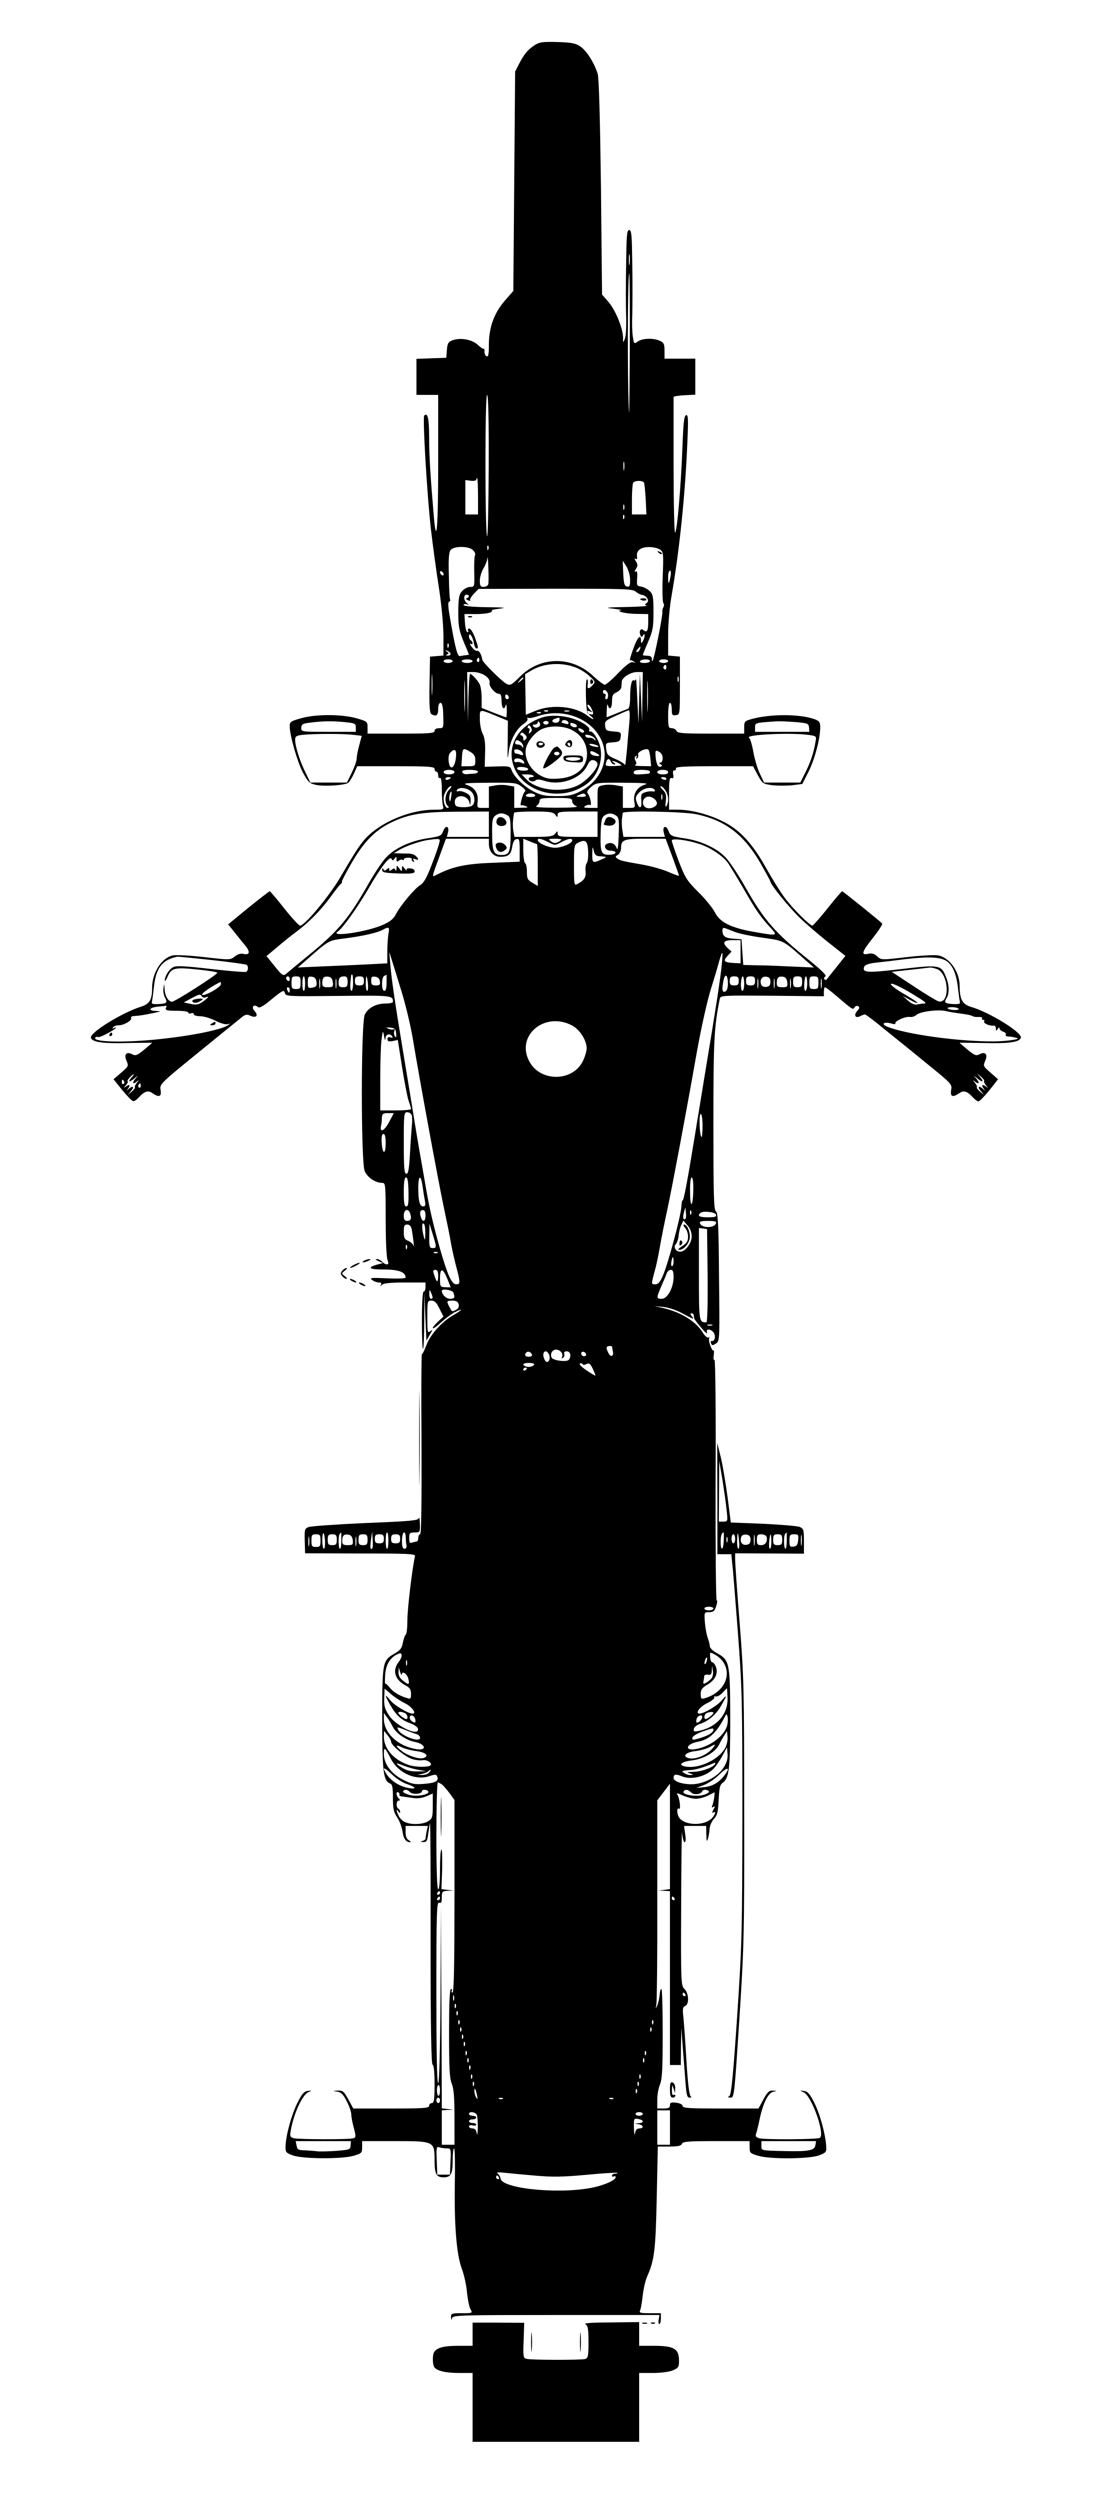 <?xml version="1.0" standalone="no"?>
<!DOCTYPE svg PUBLIC "-//W3C//DTD SVG 20010904//EN"
 "http://www.w3.org/TR/2001/REC-SVG-20010904/DTD/svg10.dtd">
<svg version="1.0" xmlns="http://www.w3.org/2000/svg"
 width="618pt" height="1380pt" viewBox="0 0 618 1380"
 preserveAspectRatio="xMidYMid meet">

<g transform="translate(0,1380) scale(0.1,-0.1)"
fill="#000000" stroke="none">
<path d="M2955 13552 c-39 -25 -58 -47 -87 -102 l-23 -45 -5 -606 -5 -605 -47
-54 c-59 -68 -88 -147 -88 -243 0 -51 -3 -68 -12 -64 -7 2 -13 14 -12 25 0 12
-2 20 -5 17 -2 -3 -17 7 -32 21 -31 30 -98 42 -141 25 -22 -8 -27 -17 -30 -53
l-3 -43 -82 -3 -83 -3 0 -99 0 -100 60 0 60 0 0 -375 c0 -354 -9 -470 -24
-297 -19 222 -26 338 -26 439 0 102 -8 138 -27 119 -10 -9 16 -445 37 -629 11
-95 31 -239 44 -322 14 -90 24 -195 25 -262 l0 -112 -37 -3 -37 -3 -3 -154
c-2 -117 1 -156 10 -163 26 -16 38 -8 38 27 0 22 5 35 13 35 9 0 14 -21 15
-70 2 -69 2 -70 -23 -70 -16 0 -25 -6 -25 -15 0 -13 -27 -15 -185 -15 l-185 0
0 34 c0 32 -2 34 -62 51 -82 23 -224 23 -305 0 -57 -16 -63 -20 -63 -44 0 -51
42 -197 73 -256 29 -53 36 -60 72 -68 48 -10 162 -2 179 12 7 6 21 29 31 51
l18 40 214 0 c183 0 213 -2 213 -15 0 -8 5 -15 10 -15 6 0 10 -9 10 -21 0 -11
5 -17 10 -14 6 4 10 -19 10 -62 0 -37 3 -78 6 -90 6 -22 3 -23 -47 -23 -113 0
-246 -48 -338 -120 -54 -43 -80 -78 -182 -254 -62 -105 -197 -267 -222 -266
-7 1 -46 43 -87 95 -41 52 -77 94 -80 95 -3 0 -56 -41 -118 -91 l-112 -92 37
-46 c20 -25 47 -59 60 -74 26 -33 21 -51 -12 -43 -14 4 -32 -1 -48 -14 -25
-20 -28 -20 -166 -4 -78 9 -156 13 -175 10 -62 -12 -116 -95 -116 -180 0 -66
-14 -89 -63 -104 -104 -33 -280 -142 -275 -170 5 -25 64 -34 205 -30 73 1 133
2 133 1 0 -1 -20 -18 -44 -38 -39 -32 -48 -35 -66 -25 -32 17 -47 -1 -31 -37
12 -27 11 -30 -30 -65 l-42 -36 49 -61 c27 -33 54 -60 60 -60 6 -1 19 8 30 20
32 35 52 42 76 24 37 -25 51 -20 45 18 -6 31 -3 35 209 207 118 96 226 184
239 194 20 16 29 18 49 8 32 -14 45 2 21 28 -19 21 -3 39 19 21 9 -8 29 3 78
44 59 48 67 52 71 34 5 -20 13 -20 296 -17 297 3 301 3 301 -33 0 -5 -18 -9
-40 -9 -52 0 -96 -23 -115 -60 -22 -42 -22 -813 -1 -865 15 -35 59 -65 96 -65
19 0 20 -5 20 -199 0 -110 4 -211 10 -225 7 -20 6 -26 -4 -26 -7 0 -19 7 -26
15 -7 8 -20 15 -29 14 -10 0 -7 -4 9 -11 l25 -11 -32 -8 c-56 -16 -45 -27 26
-27 92 0 130 -13 131 -45 0 -5 -46 -7 -102 -4 -88 4 -99 3 -83 -9 10 -8 27
-14 38 -14 12 0 16 -4 11 -12 -6 -10 -4 -10 7 0 9 8 49 12 126 12 l113 0 0
-25 c0 -14 -4 -25 -10 -25 -6 0 -10 -61 -10 -162 0 -89 3 -158 6 -155 4 3 7
75 7 159 l1 153 5 -133 6 -133 19 33 c17 28 17 31 3 19 -16 -12 -17 -7 -17 78
0 88 1 91 23 91 17 0 28 -11 44 -44 l22 -44 -30 -28 c-47 -45 -33 -51 15 -6
24 22 58 47 74 56 53 27 50 17 -4 -14 -65 -37 -130 -110 -151 -171 -10 -26
-20 -46 -23 -44 -3 2 -4 -221 -2 -496 1 -334 -1 -499 -8 -499 -5 0 -10 -9 -10
-20 0 -11 -4 -20 -9 -20 -5 0 -16 -3 -25 -6 -13 -5 -16 1 -16 25 0 28 3 31 30
31 29 0 30 1 29 48 -1 26 -3 40 -6 31 -3 -13 -46 -17 -294 -27 -159 -7 -300
-17 -314 -22 -22 -8 -24 -13 -22 -77 l2 -68 305 -1 c261 0 305 -2 302 -14 -15
-66 -42 -290 -42 -352 0 -42 -4 -79 -9 -82 -5 -4 -12 -23 -16 -44 -5 -30 -14
-42 -45 -60 -68 -39 -69 -45 -69 -362 0 -293 6 -342 44 -356 12 -5 15 -22 15
-79 0 -59 4 -78 23 -107 13 -19 26 -54 30 -78 5 -40 19 -60 42 -60 6 1 2 5 -7
11 -12 6 -18 22 -18 44 l0 35 61 0 62 0 -7 -31 c-3 -17 -6 -35 -6 -40 0 -4 -8
-10 -17 -12 -14 -4 -13 -5 4 -6 19 -1 23 6 28 46 4 27 8 53 10 58 2 6 4 -291
3 -660 0 -470 4 -671 11 -673 7 -2 11 -42 11 -108 0 -86 -3 -104 -15 -104 -8
0 -15 -7 -15 -15 0 -13 -30 -15 -209 -15 l-210 0 -27 50 c-24 44 -31 50 -58
49 -31 -2 -31 -2 -3 -6 21 -3 33 -16 52 -53 14 -27 25 -60 25 -72 0 -13 6 -46
14 -75 12 -45 12 -52 -1 -57 -20 -8 -302 -7 -331 0 -20 6 -22 11 -16 43 16 93
64 197 97 211 21 10 21 10 -3 7 -20 -2 -32 -15 -58 -67 -32 -65 -63 -176 -65
-239 -1 -31 2 -36 38 -49 53 -21 272 -22 338 -3 44 13 47 16 47 47 l0 34 180
0 c219 0 220 0 220 -108 0 -74 10 -92 50 -92 40 0 50 18 50 92 0 37 3 68 8 68
4 0 6 -84 4 -186 -4 -234 9 -402 39 -480 12 -32 25 -90 28 -129 4 -38 12 -80
19 -92 13 -23 12 -23 -48 -23 -56 0 -60 -2 -59 -22 1 -17 2 -19 6 -5 4 16 40
17 575 17 l570 0 -4 -25 c-3 -14 -1 -25 3 -25 5 0 9 14 9 30 l0 30 -61 0 c-55
0 -60 2 -53 18 4 9 10 46 14 82 4 36 15 83 25 105 39 87 46 144 52 433 l6 282
64 0 c47 0 65 4 69 15 5 13 36 15 190 15 l184 0 0 -34 c0 -31 3 -34 48 -47 66
-20 284 -18 337 3 37 14 40 18 38 49 -4 66 -33 175 -65 239 -26 52 -38 65 -58
67 -25 3 -25 3 -2 -7 44 -19 120 -232 90 -252 -15 -9 -302 -11 -336 -2 -16 5
-21 11 -17 23 4 9 13 47 21 85 19 88 47 143 76 149 21 4 21 4 -3 6 -21 1 -31
-8 -53 -49 l-27 -50 -210 0 c-172 0 -209 2 -209 14 0 8 -14 15 -35 18 -29 3
-35 1 -35 -14 0 -14 -8 -18 -35 -18 l-35 0 0 49 c0 27 7 65 15 84 12 29 15 86
15 282 0 135 -3 245 -7 245 -5 0 -9 -15 -10 -34 -2 -19 -7 -44 -13 -57 -10
-22 -10 -22 -5 5 3 15 6 275 5 577 l0 550 35 46 35 46 0 -291 0 -291 -32 -4
-33 -4 33 -1 32 -2 0 -480 0 -480 30 0 30 0 1 103 2 102 8 -110 c5 -60 11
-147 15 -193 5 -67 9 -82 22 -82 11 0 13 3 6 8 -7 4 -16 78 -23 197 -6 105
-14 214 -17 242 -5 43 -3 54 10 59 23 9 21 69 -4 94 -19 19 -20 32 -18 468 1
246 3 423 5 395 2 -29 9 -53 14 -53 6 0 8 17 3 45 l-6 45 61 0 61 0 1 -47 c1
-39 2 -43 9 -23 4 14 8 38 9 54 1 17 11 40 23 54 19 19 24 37 27 105 3 65 7
84 21 94 37 26 43 77 43 360 -1 306 -3 319 -76 358 -20 11 -37 28 -37 37 0 9
-5 29 -11 45 -6 15 -13 54 -16 86 -4 57 -4 57 24 57 23 0 30 6 39 35 6 19 7
32 2 29 -4 -3 -7 296 -6 664 2 387 -1 668 -6 665 -5 -3 -7 8 -4 26 2 17 2 29
-1 26 -8 -9 -32 56 -24 68 3 5 1 7 -5 3 -5 -3 -20 9 -31 28 -37 60 -119 111
-211 133 l-55 13 47 -5 c27 -2 72 -17 100 -32 71 -38 75 -39 59 -20 -9 11 -10
17 -2 17 6 0 12 -4 12 -10 1 -5 2 -14 3 -18 0 -4 18 -28 39 -52 21 -25 35 -37
32 -27 -9 21 17 24 35 2 14 -17 9 -51 -8 -48 -6 2 -9 -4 -5 -13 5 -13 8 -13
27 -1 21 14 21 17 17 368 -2 289 -6 355 -17 362 -12 7 -14 88 -14 484 0 463 4
533 35 688 4 20 11 20 290 18 l285 -3 0 25 c0 14 3 25 6 25 4 0 32 -21 63 -48
92 -78 91 -78 101 -63 4 8 13 10 20 6 8 -5 7 -12 -5 -25 -22 -24 -11 -44 15
-30 10 5 22 10 27 10 4 0 54 -37 109 -83 56 -45 163 -131 237 -192 132 -107
136 -111 130 -142 -6 -38 8 -43 45 -18 24 18 44 11 76 -24 11 -12 24 -21 30
-21 6 0 33 28 60 61 l48 61 -42 37 c-40 34 -41 37 -29 64 16 36 1 54 -31 37
-18 -10 -27 -7 -66 25 -24 20 -44 37 -44 38 0 1 60 0 133 -1 141 -4 200 5 205
30 6 29 -174 140 -274 169 -49 15 -64 41 -64 116 0 79 -57 159 -121 169 -19 3
-97 -1 -173 -10 -138 -16 -139 -16 -161 4 -16 15 -30 19 -48 15 -44 -11 -38
10 23 86 32 41 56 77 52 81 -23 22 -217 178 -221 178 -3 -1 -40 -43 -81 -95
-41 -52 -79 -94 -83 -95 -14 0 -107 92 -151 151 -24 31 -72 108 -107 171 -76
135 -145 209 -240 255 -76 38 -174 63 -244 63 l-50 0 0 90 c0 72 3 89 14 85
10 -4 12 1 9 19 -3 15 -1 24 6 23 6 -1 10 4 9 11 -2 9 45 12 211 12 l215 0 26
-49 c26 -47 29 -49 81 -56 30 -3 79 -3 109 0 l56 7 35 69 c34 69 64 181 64
244 0 28 -5 35 -32 45 -83 29 -242 29 -345 1 -40 -11 -43 -14 -43 -46 l0 -35
-184 0 c-154 0 -185 2 -190 15 -3 8 -15 15 -26 15 -18 0 -20 6 -20 70 0 40 4
70 10 70 6 0 10 -16 10 -36 0 -31 3 -35 23 -32 22 3 22 5 22 163 l0 160 -32 3
-33 3 0 112 c0 66 8 158 20 224 42 242 74 548 86 837 6 133 5 158 -7 154 -11
-4 -15 -42 -20 -174 -8 -220 -30 -474 -41 -474 -4 0 -8 167 -8 370 0 204 0
373 0 378 0 4 27 8 60 10 l60 3 0 99 0 100 -85 0 -85 0 0 43 c0 37 -4 46 -25
55 -36 17 -96 15 -122 -3 -21 -15 -22 -14 -28 27 -4 24 -5 79 -3 123 1 44 2
167 0 273 -2 163 -4 192 -17 192 -13 0 -15 -29 -17 -187 -2 -104 -2 -233 0
-288 2 -55 -1 -111 -7 -125 -10 -25 -10 -25 -10 6 -1 53 -41 150 -79 195 l-37
43 -6 590 c-5 386 -11 604 -18 628 -18 59 -60 126 -94 150 -27 19 -47 23 -127
26 -80 2 -100 0 -125 -16z m522 -1209 c-2 -16 -4 -5 -4 22 0 28 2 40 4 28 2
-13 2 -35 0 -50z m1 -495 c-2 -363 -3 -401 -8 -213 -5 247 -2 655 5 655 3 0 4
-199 3 -442z m-779 -630 c-1 -222 -5 -392 -9 -378 -12 38 -12 780 0 780 7 0
10 -140 9 -402z m748 -10 c-2 -13 -4 -5 -4 17 -1 22 1 32 4 23 2 -10 2 -28 0
-40z m-807 -148 l0 -100 -35 0 -35 0 0 95 0 95 30 -4 c17 -2 30 1 30 5 0 5 2
9 5 9 3 0 5 -45 5 -100z m916 77 c3 -3 7 -44 10 -91 l4 -86 -40 0 -40 0 0 79
c0 44 3 86 6 94 5 14 47 17 60 4z m-109 -149 c-3 -7 -5 -2 -5 12 0 14 2 19 5
13 2 -7 2 -19 0 -25z m0 -50 c-3 -8 -6 -5 -6 6 -1 11 2 17 5 13 3 -3 4 -12 1
-19z m-750 -170 c-3 -8 -6 -5 -6 6 -1 11 2 17 5 13 3 -3 4 -12 1 -19z m-84 -6
c10 -10 14 -22 11 -25 -4 -4 -6 -45 -5 -92 2 -84 2 -85 -22 -85 -13 0 -33 -10
-44 -22 -18 -20 -21 -36 -22 -115 0 -80 4 -102 29 -164 17 -40 30 -72 30 -73
0 -1 -8 -2 -18 -3 -9 -1 -23 -3 -31 -5 -15 -3 -26 40 -56 212 -10 56 -12 86
-5 88 6 2 8 7 6 11 -3 4 -6 63 -7 133 -3 94 0 130 10 142 19 23 103 22 124 -2z
m1032 4 c19 -13 20 -22 15 -150 -3 -76 -1 -141 4 -146 4 -4 4 -14 0 -22 -5 -7
-7 -20 -6 -28 1 -8 -9 -71 -23 -139 -24 -118 -35 -155 -35 -118 0 11 -8 17
-25 17 -14 0 -25 2 -25 4 0 2 13 35 30 74 26 61 29 81 29 165 0 84 -3 97 -22
115 -12 11 -33 22 -47 24 -23 3 -24 7 -21 47 2 31 -1 41 -9 36 -7 -5 -7 0 2
14 11 17 11 25 0 42 -9 14 -9 19 -2 14 8 -5 10 0 8 12 -5 33 20 53 66 53 23 0
50 -6 61 -14z m-949 -193 c-3 -7 -15 -13 -26 -13 -16 0 -20 6 -20 35 0 19 9
49 20 67 11 18 21 44 22 58 1 14 4 -11 5 -54 2 -44 2 -85 -1 -93z m784 26 c0
-33 -3 -40 -17 -37 -15 3 -18 16 -21 73 l-3 70 21 -33 c11 -19 20 -50 20 -73z
m-1030 30 c0 -6 -4 -7 -10 -4 -5 3 -10 11 -10 16 0 6 5 7 10 4 6 -3 10 -11 10
-16z m1253 -11 c-8 -46 -13 -48 -13 -5 0 21 4 37 10 37 5 0 7 -14 3 -32z
m-192 -84 c9 -8 25 -17 35 -18 26 -4 43 -34 25 -45 -11 -7 -11 -9 0 -14 8 -3
-44 -7 -116 -8 -106 -2 -119 -4 -70 -9 33 -4 53 -8 45 -9 -34 -5 28 -20 88
-20 l62 -1 0 -43 c0 -49 -7 -62 -26 -46 -15 13 -26 -3 -18 -26 5 -13 8 -14 15
-3 7 10 9 10 9 -2 0 -8 -5 -22 -10 -30 -8 -13 -10 -13 -10 2 0 41 -19 22 -42
-42 -14 -38 -22 -68 -19 -65 4 2 13 -1 21 -7 12 -8 11 -9 -3 -4 -14 4 -35 -11
-82 -59 -34 -36 -68 -65 -75 -65 -7 0 -36 22 -65 49 -117 110 -290 109 -403
-4 -47 -47 -54 -51 -75 -40 -25 13 -131 118 -133 132 -4 27 -18 54 -28 50 -6
-3 -20 7 -30 21 -11 14 -14 22 -8 18 7 -4 12 -3 12 3 0 5 -4 13 -10 16 -5 3
-10 13 -10 21 0 27 19 4 26 -31 3 -19 10 -35 15 -35 12 0 12 5 -8 61 -10 27
-24 49 -31 49 -7 0 -10 -4 -7 -10 3 -5 2 -10 -3 -10 -6 0 -12 23 -14 50 l-3
50 65 0 c36 0 72 5 80 10 8 5 11 10 5 11 -5 1 15 5 45 9 42 5 25 7 -72 8 -75
1 -128 6 -128 12 0 5 8 7 18 4 14 -5 15 -4 2 5 -19 13 -22 48 -4 48 17 0 18
-14 2 -19 -7 -3 -4 -7 7 -12 11 -4 16 -4 12 0 -4 4 5 20 19 35 l27 28 425 1
c376 0 427 -1 443 -16z m-1034 -306 c-3 -8 -6 -5 -6 6 -1 11 2 17 5 13 3 -3 4
-12 1 -19z m1057 -13 c-4 -8 -11 -15 -16 -15 -6 0 -5 6 2 15 7 8 14 15 16 15
2 0 1 -7 -2 -15z m-1046 -23 c2 -7 -5 -12 -15 -11 -12 0 -14 2 -4 6 11 5 11 7
0 15 -12 8 -12 9 0 6 8 -3 17 -10 19 -16z m159 -37 c0 -8 -4 -12 -9 -9 -5 3
-6 10 -3 15 9 13 12 11 12 -6z m-147 -5 c0 -5 -11 -10 -25 -10 -14 0 -25 5
-25 10 0 6 11 10 25 10 14 0 25 -4 25 -10z m110 0 c0 -5 -13 -10 -30 -10 -16
0 -30 5 -30 10 0 6 14 10 30 10 17 0 30 -4 30 -10z m980 0 c0 -5 -14 -10 -31
-10 -17 0 -28 4 -24 10 3 6 17 10 31 10 13 0 24 -4 24 -10z m100 0 c0 -5 -11
-10 -25 -10 -14 0 -25 5 -25 10 0 6 11 10 25 10 14 0 25 -4 25 -10z m-505 -37
c22 -9 55 -30 72 -47 31 -28 32 -31 16 -48 -22 -25 -32 -23 -27 7 2 14 0 25
-4 25 -11 0 -7 -179 4 -188 4 -4 4 -1 0 5 -5 9 -2 11 11 6 17 -7 17 -6 0 11
-10 10 -15 21 -12 25 4 3 12 -3 18 -14 17 -31 17 -44 -1 -38 -13 3 -13 1 2
-11 11 -9 16 -16 12 -16 -4 0 -19 9 -33 20 -66 51 -194 63 -283 27 l-56 -23
-2 112 -2 112 35 21 c70 41 169 47 250 14z m495 1 c0 -8 -5 -12 -10 -9 -6 4
-8 11 -5 16 9 14 15 11 15 -7z m-1293 -141 c-2 -27 -3 -5 -3 47 0 52 1 74 3
48 2 -27 2 -69 0 -95z m180 -85 c-1 -40 -3 -10 -3 67 0 77 1 110 3 73 2 -37 2
-100 0 -140z m113 182 c18 -13 26 -26 24 -38 -6 -20 30 -62 51 -62 11 0 15
-12 15 -40 0 -40 15 -55 23 -22 3 9 5 -2 6 -25 0 -24 -1 -43 -4 -43 -3 0 -34
12 -70 26 l-65 26 0 55 c0 30 -5 64 -11 76 -12 23 -44 57 -53 57 -3 0 -7 -60
-9 -132 l-3 -133 -2 138 -2 137 36 0 c20 0 48 -9 64 -20z m868 -117 l-2 -138
-6 135 -6 135 -4 -140 -4 -140 -6 130 c-3 72 -7 124 -8 117 -1 -7 -6 -11 -11
-8 -12 8 -21 -30 -21 -95 0 -36 -5 -59 -12 -62 -7 -3 -37 -14 -65 -26 l-53
-21 1 43 c1 23 3 34 6 25 8 -32 23 -19 23 20 0 32 5 41 25 50 14 6 26 20 27
29 0 10 2 24 2 31 2 22 49 52 84 52 l32 0 -2 -137z m29 -65 c-1 -40 -3 -10 -3
67 0 77 1 110 3 73 2 -37 2 -100 0 -140z m170 150 c-3 -7 -5 -2 -5 12 0 14 2
19 5 13 2 -7 2 -19 0 -25z m-857 18 c0 -2 -8 -10 -17 -17 -16 -13 -17 -12 -4
4 13 16 21 21 21 13z m468 -91 c1 -14 -3 -25 -9 -25 -6 0 -9 7 -5 15 3 8 1 15
-4 15 -6 0 -10 5 -10 10 0 22 26 8 28 -15z m-548 -16 c0 -5 -4 -9 -10 -9 -5 0
-10 7 -10 16 0 8 5 12 10 9 6 -3 10 -10 10 -16z m-63 -104 l58 -24 -1 -118
c-2 -95 -1 -106 5 -56 9 68 42 130 86 159 14 9 22 21 18 27 -3 5 -2 7 4 4 5
-3 29 1 52 9 139 48 297 -11 352 -131 48 -104 0 -223 -115 -283 -43 -22 -64
-27 -131 -27 -67 0 -88 5 -131 27 -53 28 -107 82 -119 118 -6 19 -13 21 -77
19 l-71 -2 2 76 c2 53 -2 85 -13 106 -9 16 -16 53 -16 81 0 58 -6 57 97 15z
m280 29 c-3 -3 -12 -4 -19 -1 -8 3 -5 6 6 6 11 1 17 -2 13 -5z m116 -1 c-7 -2
-19 -2 -25 0 -7 3 -2 5 12 5 14 0 19 -2 13 -5z m333 -60 c-4 -38 -10 -108 -14
-158 -5 -49 -9 -85 -10 -79 -1 6 -24 21 -51 33 -43 18 -49 25 -53 55 -4 35 -3
35 37 38 35 3 40 6 43 30 3 25 0 27 -40 30 -39 3 -43 6 -46 31 -3 25 2 30 60
56 35 16 67 30 71 30 5 1 6 -29 3 -66z m-489 51 c-3 -3 -12 -4 -19 -1 -8 3 -5
6 6 6 11 1 17 -2 13 -5z m-1087 -50 c60 -6 65 -8 65 -30 l0 -24 -151 0 c-150
0 -151 0 -150 23 1 19 8 23 51 28 76 9 114 9 185 3z m2491 0 c70 -6 75 -8 77
-30 l2 -24 -150 0 -150 0 0 24 c0 26 -2 26 121 34 14 1 59 -1 100 -4z m-2445
-70 l52 -6 -14 -52 c-8 -28 -14 -61 -14 -73 0 -13 -12 -47 -27 -78 l-27 -55
-101 0 -101 0 -28 58 c-30 60 -56 142 -56 179 0 18 7 22 38 26 65 7 225 7 278
1z m2511 0 c53 -7 53 -7 47 -38 -10 -62 -27 -112 -55 -168 l-29 -58 -100 0
-100 0 -23 48 c-13 26 -29 80 -36 119 -7 40 -18 76 -24 80 -26 17 215 29 320
17z m-1832 -142 c0 -30 -2 -32 -38 -32 l-39 0 3 43 c3 58 6 60 42 39 25 -14
32 -25 32 -50z m967 11 l4 -43 -51 1 c-27 0 -44 3 -38 6 9 3 10 10 3 23 -7 13
-7 21 2 26 7 5 8 3 3 -6 -5 -8 -4 -11 3 -6 6 4 9 13 6 20 -6 15 46 39 57 27 4
-3 9 -25 11 -48z m-1073 20 c-2 -69 -34 -97 -41 -36 -3 22 1 41 10 49 21 22
32 17 31 -13z m1141 -18 c0 -14 -6 -25 -12 -25 -10 0 -10 -2 0 -9 11 -7 11 -9
-1 -14 -15 -5 -27 29 -27 75 0 16 3 17 20 8 12 -6 20 -21 20 -35z m-286 -20
c3 -8 11 -15 18 -15 9 0 8 3 -2 10 -22 14 1 11 28 -4 22 -12 21 -13 -26 -15
-46 -1 -50 0 -45 19 6 24 19 26 27 5z m-864 -57 c0 -8 -13 -13 -30 -13 -17 0
-30 5 -30 13 0 7 13 12 30 12 17 0 30 -5 30 -12z m130 2 c0 -5 -11 -11 -25
-11 -14 -1 -32 -2 -42 -3 -9 0 -18 5 -20 12 -3 8 9 12 41 12 25 0 46 -4 46
-10z m950 0 c0 -5 -3 -10 -7 -11 -73 -7 -83 -6 -83 7 0 10 13 14 45 14 25 0
45 -4 45 -10z m100 -3 c0 -8 -12 -13 -30 -12 -17 0 -30 5 -30 12 0 8 13 13 30
13 18 0 30 -5 30 -13z m-1200 -31 c0 -2 -7 -6 -15 -10 -8 -3 -15 -1 -15 4 0 6
7 10 15 10 8 0 15 -2 15 -4z m1190 -6 c0 -5 -7 -7 -15 -4 -8 4 -15 8 -15 10 0
2 7 4 15 4 8 0 15 -4 15 -10z m-800 -42 c18 -13 26 -24 19 -28 -11 -7 -32 -83
-20 -76 3 2 15 0 26 -5 15 -6 9 -8 -22 -8 l-43 -1 0 59 0 59 -35 6 c-19 4 -51
4 -70 0 l-35 -6 0 -59 0 -59 -33 0 c-32 0 -33 1 -29 35 5 45 -16 78 -60 92
-27 9 -4 11 120 12 142 1 155 0 182 -21z m683 11 c-44 -13 -67 -50 -60 -94 6
-34 5 -35 -29 -35 l-34 0 0 59 0 59 -40 7 c-22 4 -53 4 -70 0 -29 -6 -30 -8
-30 -66 l0 -59 -42 0 c-34 1 -39 3 -25 11 9 5 21 8 26 5 11 -7 1 46 -12 62 -8
10 -3 20 18 38 27 23 33 24 179 23 112 -1 143 -3 119 -10z m-1083 -29 c-22
-22 -27 -69 -8 -88 8 -8 8 -12 1 -12 -13 0 -23 23 -23 54 0 24 26 66 41 66 5
0 0 -9 -11 -20z m1194 -2 c18 -25 21 -65 7 -87 -6 -10 -8 -1 -4 26 4 33 1 45
-16 62 -11 11 -17 21 -12 21 6 0 17 -10 25 -22z m-1076 -4 c24 -17 30 -65 10
-81 -7 -6 -31 -10 -53 -9 -33 1 -41 5 -43 23 -7 50 71 50 81 1 3 -17 5 -14 6
9 1 26 -4 35 -26 46 -16 8 -34 12 -42 9 -8 -3 -11 0 -7 7 10 16 48 14 74 -5z
m1018 5 c4 -6 -1 -10 -12 -8 -11 2 -30 -1 -42 -5 -21 -7 -23 -13 -20 -47 4
-44 -12 -48 -26 -6 -8 22 -6 31 14 52 24 26 73 34 86 14z m-1125 -41 c-3 -21
-6 -26 -9 -15 -3 17 3 47 11 47 2 0 1 -15 -2 -32z m464 12 c4 -6 -7 -10 -25
-10 -18 0 -29 4 -25 10 3 6 15 10 25 10 10 0 22 -4 25 -10z m280 0 c4 -6 -7
-10 -27 -9 -27 0 -30 2 -13 9 27 12 33 12 40 0z m422 -22 c-3 -7 -5 -2 -5 12
0 14 2 19 5 13 2 -7 2 -19 0 -25z m-29 -20 c4 -20 -39 -39 -61 -26 -22 12 -22
44 1 57 20 11 55 -7 60 -31z m-468 9 c0 -10 10 -22 23 -27 15 -6 -20 -9 -108
-9 -93 0 -125 3 -112 10 9 5 17 18 17 27 0 15 12 17 90 17 80 0 90 -2 90 -18z
m-460 -127 l0 -70 -116 0 -116 0 6 24 c9 36 -13 43 -26 9 -10 -27 -17 -30 -82
-40 -95 -13 -186 -55 -234 -107 -21 -22 -62 -84 -92 -136 -113 -200 -168 -266
-334 -402 -61 -50 -118 -97 -127 -105 -15 -12 -22 -7 -62 43 l-45 56 62 52
c33 28 79 65 101 81 70 52 135 118 188 190 28 39 55 73 60 76 5 3 7 9 5 12 -1
3 23 50 55 105 68 117 131 181 221 223 97 46 171 57 364 58 l172 1 0 -70z
m366 53 c13 -17 13 -17 14 0 0 15 12 17 110 17 l110 0 0 -70 0 -70 -110 0
c-98 0 -110 2 -110 18 -1 16 -1 16 -14 0 -11 -15 -30 -18 -119 -18 l-106 0 -6
33 c-4 27 -4 51 4 100 0 4 49 7 107 7 90 0 109 -3 120 -17z m780 2 c157 -33
260 -111 349 -262 31 -54 58 -103 59 -108 3 -21 101 -141 161 -200 34 -33 105
-94 158 -136 l96 -76 -51 -64 c-28 -35 -53 -66 -54 -68 -2 -2 -7 -1 -11 3 -4
4 -2 11 5 15 9 5 -17 32 -85 87 -194 156 -251 221 -358 409 -37 66 -86 139
-108 162 -49 52 -139 93 -233 106 -65 10 -72 13 -82 40 -13 34 -35 27 -26 -9
l6 -24 -115 0 -114 0 -6 38 c-3 20 -4 48 -2 62 2 14 4 28 4 32 2 14 333 8 407
-7z m-1045 -5 c17 -9 19 -22 19 -103 0 -101 -7 -117 -51 -117 -42 0 -51 20
-51 116 -1 73 2 89 17 101 22 16 40 17 66 3z m602 -3 c15 -10 17 -26 14 -107
-2 -62 -6 -88 -11 -73 -9 25 -29 35 -51 26 -25 -9 -13 -38 15 -39 36 0 40 -19
5 -22 -54 -4 -60 7 -58 110 2 75 6 95 20 105 22 16 44 16 66 0z m-978 -154
c-3 -14 -22 -69 -42 -120 -26 -68 -43 -98 -62 -109 -32 -20 -109 -112 -134
-160 -14 -27 -32 -42 -73 -60 -89 -39 -298 -70 -248 -36 27 18 106 129 167
233 73 127 122 188 130 167 4 -10 8 -10 16 2 9 13 11 12 11 -4 0 -14 3 -16 13
-7 8 6 17 8 20 4 4 -3 7 -2 7 3 0 5 11 9 24 9 13 0 22 -3 20 -7 -2 -4 1 -10 7
-14 8 -5 9 -3 4 6 -6 10 -4 12 8 7 20 -8 22 0 4 17 -7 8 -24 13 -38 14 -13 0
-37 0 -54 1 l-30 1 30 18 c35 21 116 49 160 55 68 9 68 9 60 -20z m275 -1 c0
-43 26 -72 63 -72 45 0 59 12 66 56 4 26 12 40 24 42 15 3 17 -5 17 -61 l0
-64 -147 -6 c-148 -5 -223 -21 -307 -64 -34 -17 -35 -27 15 110 l32 87 118 0
119 0 0 -28z m266 -2 c2 0 4 -52 4 -116 l0 -115 -30 18 c-26 15 -30 23 -30 60
0 23 -4 45 -10 48 -5 3 -10 35 -10 71 l0 64 36 -15 c20 -8 38 -15 40 -15z m62
11 c36 -19 38 -19 72 0 39 20 60 24 60 9 0 -16 -57 -40 -95 -40 -36 0 -95 26
-95 42 0 13 18 9 58 -11z m72 14 c0 -2 -8 -9 -19 -14 -13 -7 -24 -6 -37 4 -18
13 -16 14 19 15 20 0 37 -2 37 -5z m613 -94 c20 -55 37 -102 37 -105 0 -3 -25
6 -55 19 -30 14 -94 32 -142 41 -125 22 -126 23 -143 34 -13 9 -13 12 3 21 9
6 17 22 17 37 0 46 15 52 135 52 l111 0 37 -99z m155 68 c58 -20 121 -62 150
-100 10 -13 48 -76 85 -139 72 -126 97 -162 152 -221 42 -46 40 -46 -88 -24
-128 22 -191 53 -218 107 -12 24 -53 75 -92 113 -64 64 -73 79 -109 172 -21
56 -38 107 -38 113 0 14 88 3 158 -21z m-620 -37 c2 -30 -2 -59 -7 -66 -6 -7
-9 -27 -7 -45 4 -33 -8 -52 -45 -71 -18 -10 -19 -6 -19 103 0 108 1 114 23
125 41 20 52 11 55 -46z m62 -29 c45 -2 45 -4 11 -18 -48 -22 -51 -20 -50 33
1 40 2 42 8 17 5 -23 12 -30 31 -32z m-1165 -429 c-3 -20 -6 -64 -6 -99 l0
-63 -112 -6 c-62 -3 -173 -8 -247 -11 l-135 -6 30 26 c147 129 134 122 233
135 99 13 178 31 208 48 31 18 37 14 29 -24z m1920 9 c22 -8 89 -22 150 -30
120 -18 104 -9 250 -138 l30 -26 -115 5 c-63 3 -151 7 -195 7 l-80 2 -5 71 -5
71 -45 3 c-46 3 -60 14 -60 46 0 13 4 16 18 11 9 -4 35 -14 57 -22z m25 -107
l0 -64 -40 2 c-52 3 -58 11 -32 39 l22 24 -20 18 c-33 30 -25 45 25 45 l45 0
0 -64z m-1872 -221 c22 -71 50 -188 62 -260 39 -235 139 -777 170 -925 17 -80
36 -172 41 -205 6 -33 17 -82 24 -110 28 -104 29 -115 5 -115 -25 0 -47 47
-89 193 -38 135 -58 219 -81 352 -10 61 -26 148 -34 195 -8 47 -22 128 -30
180 -8 52 -33 203 -55 335 -51 306 -71 445 -76 520 l-5 60 14 -45 c8 -25 32
-103 54 -175z m1768 148 c-7 -73 -35 -256 -93 -603 -19 -118 -46 -280 -59
-360 -37 -228 -59 -342 -64 -337 -3 3 -6 -14 -7 -36 -3 -50 -73 -313 -102
-379 -15 -35 -26 -48 -41 -48 -24 0 -24 0 -5 70 9 30 22 93 30 140 8 47 26
137 40 200 28 131 104 534 164 875 23 128 57 281 77 345 20 63 41 134 47 158
7 23 13 42 16 42 2 0 1 -30 -3 -67z m-2816 27 c100 -11 187 -23 191 -26 12 -7
11 -31 -1 -39 -5 -3 -93 4 -196 16 -151 17 -190 19 -209 9 -22 -12 -45 -49
-45 -73 1 -7 7 2 15 20 21 50 39 54 164 41 61 -6 111 -14 111 -18 0 -11 -234
-160 -250 -160 -20 0 -39 32 -41 70 -2 33 -2 33 -6 6 -3 -16 1 -40 8 -53 15
-29 12 -33 -37 -36 -31 -1 -38 1 -35 13 2 8 7 44 11 80 11 108 46 152 131 169
3 0 88 -8 189 -19z m4057 -5 c34 -23 55 -72 63 -145 4 -36 9 -72 11 -80 3 -12
-4 -14 -35 -13 -48 3 -54 8 -38 33 16 27 15 72 -4 118 -26 66 -37 67 -249 42
-189 -22 -215 -20 -202 14 4 9 26 17 59 21 29 3 105 12 168 20 128 15 192 12
227 -10z m-52 -45 c66 -25 73 -195 8 -178 -10 3 -72 40 -138 84 l-120 79 100
11 c55 6 105 12 112 13 6 0 23 -3 38 -9z m-3225 -75 c0 -25 -4 -45 -9 -45 -5
0 -8 19 -6 43 5 51 4 47 10 47 3 0 5 -20 5 -45z m185 0 c0 -29 -4 -45 -12 -45
-8 0 -13 14 -13 39 0 22 5 42 13 44 6 3 12 6 12 6 0 1 0 -19 0 -44z m1885 -5
c0 -24 -5 -40 -15 -44 -17 -6 -19 11 -9 63 9 41 24 29 24 -19z m-2420 24 c0
-8 -4 -12 -10 -9 -5 3 -10 10 -10 16 0 5 5 9 10 9 6 0 10 -7 10 -16z m60 -19
c0 -31 -3 -35 -25 -35 -22 0 -25 4 -25 35 0 31 3 35 25 35 22 0 25 -4 25 -35z
m25 -5 c0 -22 -3 -40 -7 -40 -5 0 -8 18 -8 40 0 22 3 40 8 40 4 0 7 -18 7 -40z
m63 9 c3 -22 -2 -27 -22 -31 -24 -5 -26 -2 -26 29 0 30 3 34 23 31 15 -2 23
-11 25 -29z m19 -31 c-2 -13 -4 -3 -4 22 0 25 2 35 4 23 2 -13 2 -33 0 -45z
m71 30 c3 -25 0 -28 -27 -28 -26 0 -31 4 -31 23 0 30 9 39 35 35 13 -2 21 -12
23 -30z m19 -30 c-2 -13 -4 -3 -4 22 0 25 2 35 4 23 2 -13 2 -33 0 -45z m63
32 c0 -25 -4 -30 -25 -30 -20 0 -25 5 -25 23 0 28 7 37 32 37 13 0 18 -8 18
-30z m90 5 c0 -20 -5 -25 -25 -25 -20 0 -25 5 -25 25 0 20 5 25 25 25 20 0 25
-5 25 -25z m22 -15 c2 -22 0 -40 -4 -40 -5 0 -8 18 -8 40 0 22 2 40 4 40 2 0
6 -18 8 -40z m66 13 c3 -19 -1 -23 -22 -23 -21 0 -26 5 -26 26 0 21 4 25 23
22 14 -2 23 -11 25 -25z m1982 2 c0 -20 -5 -25 -25 -25 -20 0 -25 5 -25 25 0
20 5 25 25 25 20 0 25 -5 25 -25z m30 -15 c0 -22 -4 -40 -10 -40 -5 0 -9 18
-8 40 1 22 5 40 10 40 4 0 8 -18 8 -40z m60 15 c0 -20 -5 -25 -25 -25 -20 0
-25 5 -25 25 0 20 5 25 25 25 20 0 25 -5 25 -25z m17 -37 c-2 -13 -4 -3 -4 22
0 25 2 35 4 23 2 -13 2 -33 0 -45z m68 32 c0 -18 -6 -26 -23 -28 -13 -2 -25 3
-28 12 -10 26 4 48 28 44 17 -2 23 -10 23 -28z m22 -32 c-2 -13 -4 -3 -4 22 0
25 2 35 4 23 2 -13 2 -33 0 -45z m71 30 c3 -25 0 -28 -27 -28 -26 0 -31 4 -31
23 0 30 9 39 35 35 13 -2 21 -12 23 -30z m19 -30 c-2 -13 -4 -3 -4 22 0 25 2
35 4 23 2 -13 2 -33 0 -45z m63 32 c0 -25 -4 -30 -25 -30 -21 0 -25 5 -25 30
0 25 4 30 25 30 21 0 25 -5 25 -30z m28 -10 c0 -22 -5 -40 -10 -40 -5 0 -8 18
-6 40 1 22 5 40 9 40 4 0 7 -18 7 -40z m62 5 c0 -31 -3 -35 -25 -35 -22 0 -25
4 -25 35 0 31 3 35 25 35 22 0 25 -4 25 -35z m17 -27 c-2 -13 -4 -3 -4 22 0
25 2 35 4 23 2 -13 2 -33 0 -45z m-3317 19 c0 -18 -97 -71 -104 -58 -5 7 60
51 102 70 1 0 2 -5 2 -12z m3859 -79 c31 -19 39 -28 25 -28 -10 0 -28 -3 -39
-5 -13 -4 -31 4 -50 21 l-30 26 39 -21 c21 -12 40 -20 43 -17 2 2 -30 23 -71
47 -42 24 -76 49 -76 56 0 12 69 -21 159 -79z m-3479 47 c0 -8 -2 -15 -4 -15
-2 0 -6 7 -10 15 -3 8 -1 15 4 15 6 0 10 -7 10 -15z m-485 -36 c4 -6 13 -8 21
-5 22 9 16 -1 -15 -23 -24 -17 -36 -20 -68 -13 l-38 8 40 22 c47 25 52 26 60
11z m-199 -64 c-4 -12 6 -15 59 -15 36 0 65 -4 65 -10 0 -5 7 -7 15 -4 8 4 15
1 15 -5 0 -6 16 -11 35 -11 20 0 58 -11 85 -25 27 -14 57 -22 67 -19 15 5 16
4 3 -5 -38 -27 -220 -63 -415 -81 -181 -17 -333 -11 -319 11 3 5 10 7 15 4 8
-6 99 42 99 52 0 2 -5 1 -12 -3 -7 -4 -8 -3 -4 4 4 7 18 12 32 12 29 0 76 28
68 41 -3 5 5 10 18 10 30 2 54 6 108 17 41 9 42 10 13 11 -48 1 -40 19 10 24
23 2 44 4 46 5 2 1 1 -5 -3 -13z m4378 -4 c7 -10 -49 -9 -60 2 -4 4 7 7 24 7
17 0 33 -4 36 -9z m1 -25 c48 -6 67 -10 80 -17 6 -3 20 -4 32 -3 12 0 20 -3
17 -7 -3 -5 0 -9 6 -9 6 0 9 -4 5 -9 -6 -10 32 -26 53 -23 6 2 12 -5 12 -15 0
-15 2 -16 10 -3 6 9 10 10 10 3 0 -6 9 -15 20 -18 11 -4 18 -11 15 -16 -4 -5
2 -10 12 -11 10 0 23 -2 28 -3 6 -2 15 -4 20 -5 28 -6 -50 -18 -120 -19 -194
-2 -494 39 -597 82 -34 15 -15 28 24 17 16 -5 26 -5 23 0 -7 12 55 40 80 36
11 -2 28 3 37 12 21 18 122 31 163 20 17 -4 48 -9 70 -12z m-2134 -68 c42 -23
79 -82 79 -125 0 -16 -10 -49 -22 -73 -59 -114 -237 -113 -296 3 -74 143 90
276 239 195z m-973 -43 c2 -21 0 -26 -7 -16 -5 8 -7 21 -3 29 3 9 1 13 -4 10
-5 -3 -18 -2 -29 3 -16 7 -15 8 10 6 25 -2 30 -7 33 -32z m-59 -27 c1 23 25
30 37 10 5 -8 2 -9 -9 -5 -12 4 -17 1 -17 -10 0 -12 7 -14 29 -10 l28 6 23
-147 c13 -81 29 -165 36 -187 8 -22 14 -43 14 -47 0 -5 -38 -8 -85 -8 l-85 0
0 168 c0 92 3 192 7 222 7 53 8 54 14 20 4 -22 7 -27 8 -12z m-1404 -218 c-22
-25 -9 -26 19 -2 21 17 21 17 2 -5 -20 -24 -10 -32 14 -10 8 6 7 3 -3 -9 -9
-11 -15 -23 -12 -26 3 -3 -5 -13 -17 -24 l-23 -19 19 23 c20 23 10 31 -14 10
-12 -11 -12 -10 -1 5 15 20 2 23 -19 5 -8 -7 -6 -3 4 10 11 12 15 22 11 22 -4
0 0 9 10 20 10 11 20 20 23 20 3 0 -3 -9 -13 -20z m4710 -18 c-3 -3 3 -15 12
-26 10 -12 11 -15 3 -8 -21 18 -34 15 -19 -5 11 -15 11 -16 -1 -5 -24 21 -34
13 -14 -10 l19 -23 -23 19 c-12 11 -20 21 -17 24 3 3 -3 15 -12 26 -10 12 -11
15 -3 9 24 -22 34 -14 14 10 -19 22 -19 22 2 5 29 -25 41 -22 18 5 l-19 22 23
-19 c12 -11 20 -21 17 -24z m-4750 -1 c3 -5 2 -12 -3 -15 -5 -3 -9 1 -9 9 0
17 3 19 12 6z m92 -26 c0 -8 -4 -12 -9 -9 -5 3 -6 10 -3 15 9 13 12 11 12 -6z
m1373 -197 c-26 -50 -53 -65 -46 -25 3 12 5 33 5 47 1 21 6 25 34 25 l32 0
-25 -47z m124 35 c3 -10 3 -38 0 -63 -2 -25 -7 -93 -10 -152 -5 -83 -9 -108
-20 -108 -11 0 -14 32 -14 170 0 161 1 170 19 170 11 0 22 -8 25 -17z m1606
-60 c0 -36 -3 -64 -6 -60 -11 11 -15 127 -4 127 6 0 10 -28 10 -67z m-1750
-93 c0 -65 -17 -65 -22 0 -2 35 1 50 10 50 8 0 12 -17 12 -50z m126 -270 c1
-62 -1 -80 -12 -80 -11 0 -14 18 -14 80 0 57 4 80 13 80 8 0 12 -24 13 -80z
m78 29 c4 -29 10 -65 13 -80 4 -22 2 -29 -10 -29 -19 0 -27 30 -27 103 0 71
15 75 24 6z m1495 -11 c-1 -100 -17 -118 -18 -20 -1 48 3 82 9 82 6 0 10 -27
9 -62z m-43 -166 c-12 -11 -17 7 -9 34 l8 29 3 -28 c2 -16 1 -31 -2 -35z
m-1522 32 c11 -29 6 -44 -14 -44 -16 0 -20 7 -20 30 0 32 23 42 34 14z m86
-14 c0 -32 -14 -40 -24 -14 -10 27 -7 44 9 44 10 0 15 -10 15 -30z m1467 8
c-3 -8 -6 -5 -6 6 -1 11 2 17 5 13 3 -3 4 -12 1 -19z m137 -3 c4 -12 -4 -15
-44 -15 -47 0 -60 7 -43 23 13 14 81 7 87 -8z m-134 -121 c0 -37 -36 -84 -63
-84 -25 0 -40 26 -25 41 7 8 15 30 16 49 2 19 8 46 15 58 l11 24 23 -27 c15
-16 23 -39 23 -61z m134 72 c-10 -27 -78 -26 -88 0 -4 11 6 14 44 14 39 0 48
-3 44 -14z m-1605 -54 c-1 -42 -2 -44 -9 -17 -11 45 -11 77 0 70 6 -3 9 -27 9
-53z m-75 21 c8 -45 15 -109 9 -90 -2 10 -16 22 -29 27 -20 8 -24 16 -24 50 0
33 3 40 19 40 13 0 21 -9 25 -27z m130 -75 c5 -24 3 -28 -14 -28 -18 0 -20 6
-19 68 l1 67 12 -40 c7 -22 16 -52 20 -67z m1504 -180 c1 -155 -1 -258 -7
-258 -41 0 -41 2 -41 267 l0 254 23 -3 22 -3 3 -257z m-1661 150 c-3 -8 -6 -5
-6 6 -1 11 2 17 5 13 3 -3 4 -12 1 -19z m170 -24 c-3 -3 -12 -4 -19 -1 -8 3
-5 6 6 6 11 1 17 -2 13 -5z m1303 -49 c0 -14 -4 -25 -9 -25 -4 0 -6 11 -3 25
2 14 6 25 8 25 2 0 4 -11 4 -25z m-1300 -82 c-1 -39 -10 -33 -24 15 -6 16 -3
22 8 22 12 0 16 -10 16 -37z m51 -14 l18 -46 -30 1 c-28 1 -29 3 -29 49 0 60
16 58 41 -4z m1249 11 c0 -58 -34 -120 -65 -120 -31 0 -31 4 -2 71 13 30 27
62 30 72 4 9 13 17 22 17 11 0 15 -11 15 -40z m-1331 -112 c1 -5 -3 -8 -9 -8
-5 0 -10 12 -9 28 0 24 1 25 9 7 5 -11 9 -23 9 -27z m115 26 c10 -27 7 -34
-19 -34 -21 0 -45 24 -45 44 0 14 58 5 64 -10z m29 -64 c3 -14 -1 -24 -15 -31
-22 -12 -21 -12 -37 18 -16 31 -14 33 18 33 20 0 30 -6 34 -20z m1400 -117
c-7 -2 -19 -2 -25 0 -7 3 -2 5 12 5 14 0 19 -2 13 -5z m-552 -120 c0 -5 2 -16
4 -25 5 -26 -12 -32 -24 -9 -6 11 -11 24 -11 30 0 12 30 15 31 4z m-281 -28
c6 -8 8 -20 4 -26 -5 -8 -3 -9 5 -5 7 5 10 14 7 22 -3 9 2 14 14 14 20 0 27
-25 12 -46 -10 -15 -89 -5 -96 12 -14 37 28 60 54 29z m-162 -13 c2 -7 -6 -12
-17 -12 -21 0 -27 11 -14 24 9 9 26 2 31 -12z m96 -4 c7 -28 -11 -49 -24 -28
-14 22 -12 50 4 50 7 0 16 -10 20 -22z m203 6 c2 -6 -3 -11 -12 -11 -8 0 -15
7 -15 15 0 15 22 12 27 -4z m-287 -55 c0 -11 -28 -19 -45 -13 -25 10 -17 20
15 20 17 0 30 -3 30 -7z m289 1 c15 7 21 2 35 -27 9 -19 16 -36 14 -37 -2 -1
-24 12 -50 30 -27 18 -42 34 -35 37 6 2 13 0 15 -4 2 -5 12 -5 21 1z m-329
-24 c0 -3 -4 -8 -10 -11 -5 -3 -10 -1 -10 4 0 6 5 11 10 11 6 0 10 -2 10 -4z
m-1115 -956 c1 -22 -2 -40 -6 -40 -5 0 -9 21 -9 47 0 56 12 50 15 -7z m90 5
c0 -25 -3 -45 -7 -45 -10 0 -11 74 -1 83 3 4 7 7 7 7 1 0 1 -20 1 -45z m171
-43 c-11 -10 -13 3 -7 48 l6 45 3 -44 c2 -23 1 -46 -2 -49z m89 43 c0 -25 -3
-45 -7 -45 -5 0 -8 20 -8 45 0 25 3 45 8 45 4 0 7 -20 7 -45z m96 18 c0 -16 2
-36 4 -45 2 -10 -3 -18 -11 -18 -10 0 -14 13 -14 45 0 48 19 64 21 18z m-534
-45 c-2 -13 -4 -3 -4 22 0 25 2 35 4 23 2 -13 2 -33 0 -45z m63 27 c0 -31 -3
-35 -25 -35 -22 0 -25 4 -25 35 0 31 3 35 25 35 22 0 25 -4 25 -35z m90 5 c0
-25 -4 -30 -25 -30 -21 0 -25 5 -25 30 0 25 4 30 25 30 21 0 25 -5 25 -30z
m88 -2 c3 -25 0 -28 -27 -28 -26 0 -31 4 -31 23 0 30 9 39 35 35 13 -2 21 -12
23 -30z m19 -30 c-2 -13 -4 -3 -4 22 0 25 2 35 4 23 2 -13 2 -33 0 -45z m63
32 c0 -25 -4 -30 -25 -30 -21 0 -25 5 -25 30 0 25 4 30 25 30 21 0 25 -5 25
-30z m90 5 c0 -20 -5 -25 -25 -25 -20 0 -25 5 -25 25 0 20 5 25 25 25 20 0 25
-5 25 -25z m90 0 c0 -20 -5 -25 -25 -25 -20 0 -25 5 -25 25 0 20 5 25 25 25
20 0 25 -5 25 -25z m1730 -385 c0 -5 -11 -10 -25 -10 -14 0 -25 5 -25 10 0 6
11 10 25 10 14 0 25 -4 25 -10z m-1739 -296 c-36 -46 -20 -98 40 -129 22 -12
29 -22 29 -46 0 -27 -3 -30 -22 -23 -42 12 -76 33 -96 58 -11 14 -21 23 -24
21 -2 -3 -3 18 -1 45 3 57 24 94 62 115 22 11 26 11 29 -1 2 -8 -6 -26 -17
-40z m1793 1 c50 -75 2 -169 -101 -200 -20 -6 -23 -3 -23 23 0 24 7 34 35 51
45 26 62 62 49 99 -6 15 -15 26 -20 25 -5 -1 -11 12 -12 28 -2 30 -2 30 26 15
16 -8 37 -27 46 -41z m-91 5 c-3 -12 -8 -19 -11 -16 -5 6 5 36 12 36 2 0 2 -9
-1 -20z m-1656 -22 c-3 -7 -5 -2 -5 12 0 14 2 19 5 13 2 -7 2 -19 0 -25z
m1682 -74 c-7 -8 -20 -19 -30 -24 -14 -8 -16 -6 -14 8 2 9 4 22 4 29 1 6 10
10 21 8 16 -3 20 2 21 23 l2 27 4 -28 c3 -16 -1 -35 -8 -43z m-1710 23 c2 21
29 3 36 -24 8 -34 3 -37 -28 -12 -18 13 -27 29 -26 47 l1 27 8 -25 c4 -14 8
-20 9 -13z m16 -159 c39 -19 68 -58 44 -58 -25 0 -102 46 -124 74 -32 40 -32
30 0 -26 32 -57 62 -84 110 -101 22 -8 41 -21 43 -30 10 -48 -121 13 -161 75
-22 34 -27 52 -25 94 l2 52 34 -29 c19 -17 54 -40 77 -51z m1783 30 c4 -89
-58 -162 -156 -183 -29 -6 -33 -4 -30 11 1 9 17 22 33 27 48 15 91 53 119 103
33 58 33 63 1 26 -24 -29 -98 -72 -122 -72 -26 0 2 39 43 58 25 12 42 27 39
32 -3 5 0 7 7 5 8 -3 25 6 38 20 13 14 24 25 25 25 0 0 2 -23 3 -52z m-1784
-84 c16 -6 23 -34 9 -34 -11 1 -43 26 -43 34 0 8 14 8 34 0z m1706 0 c0 -8
-32 -33 -42 -34 -13 0 -9 28 5 33 18 8 37 8 37 1z m-1770 -78 c18 -35 73 -73
120 -82 62 -12 70 -50 9 -40 -101 16 -179 89 -179 167 l0 32 18 -24 c10 -13
24 -37 32 -53z m1846 9 c-15 -58 -95 -118 -175 -131 -62 -10 -52 28 10 40 67
12 107 50 156 146 10 20 17 -23 9 -55z m-1723 35 c5 -21 -1 -25 -18 -12 -16
11 -16 32 -1 32 7 0 16 -9 19 -20z m1585 8 c-3 -13 -18 -28 -30 -28 -3 0 -4 9
-1 20 6 21 35 29 31 8z m-1575 -92 c9 -3 17 -12 17 -20 0 -27 -101 9 -120 43
-9 19 -9 19 38 1 26 -11 55 -21 65 -24z m1637 25 c0 -15 -27 -32 -74 -46 -39
-12 -44 -12 -42 2 1 8 25 23 52 33 61 21 64 22 64 11z m-1780 -66 c0 -20 74
-81 114 -95 21 -7 48 -10 62 -7 22 4 53 -17 42 -28 -11 -12 -77 -11 -116 0
-84 26 -142 90 -142 157 l1 33 19 -24 c11 -13 20 -29 20 -36z m1843 -38 c-38
-64 -146 -113 -218 -99 -43 8 -22 27 38 34 64 8 127 45 148 86 7 15 20 38 29
52 l15 24 3 -32 c2 -19 -4 -46 -15 -65z m-1704 -14 c52 -6 74 -27 40 -38 -25
-8 -86 12 -121 39 -36 28 -35 38 1 20 16 -8 52 -17 80 -21z m1640 20 c-32 -42
-101 -70 -139 -58 -33 11 -11 32 40 38 27 3 62 13 77 21 36 20 38 19 22 -1z
m-1779 -65 c41 -77 136 -119 212 -93 32 11 38 10 43 -3 9 -25 -11 -35 -75 -40
-50 -4 -69 0 -112 22 -66 32 -108 88 -108 143 0 42 5 39 40 -29z m1836 -46
c-32 -51 -111 -92 -177 -92 -53 0 -99 16 -99 35 0 21 11 23 46 9 50 -21 127
-3 172 39 13 12 35 44 50 71 l27 50 3 -36 c2 -26 -4 -49 -22 -76z m-1686 -12
l45 -8 -50 -1 c-34 -1 -60 5 -82 19 -44 26 -42 33 5 13 20 -8 57 -19 82 -23z
m1640 35 c0 -17 -71 -45 -115 -46 -40 -1 -45 -3 -25 -9 22 -7 22 -8 4 -9 -11
-1 -28 5 -37 12 -15 10 -11 12 29 15 37 2 72 12 142 41 1 1 2 -1 2 -4z m-1702
-114 c54 -18 55 -32 0 -20 -47 11 -88 38 -112 73 -28 44 -18 44 27 2 23 -23
61 -48 85 -55z m1755 51 c-31 -42 -67 -63 -114 -68 l-44 -4 43 16 c24 9 62 35
85 58 44 43 63 42 30 -2z m-1633 13 c-7 -8 -24 -14 -39 -14 l-26 2 25 4 c14 3
29 9 35 14 15 15 19 10 5 -6z m72 -67 c8 -7 27 -29 42 -49 l26 -36 0 -531 c0
-368 -3 -532 -11 -532 -5 0 -7 5 -4 10 3 6 1 10 -4 10 -8 0 -11 -79 -11 -244
0 -194 3 -251 15 -279 11 -27 15 -76 15 -187 l0 -150 -35 0 -35 0 0 95 0 95
33 2 32 1 -32 4 -33 4 -2 562 -3 562 -2 -492 c-2 -317 -7 -493 -13 -493 -7 0
-10 177 -10 501 0 441 2 500 15 495 12 -4 15 3 15 29 0 32 2 35 33 37 l32 1
-33 4 -34 4 4 110 c1 60 0 109 -4 109 -5 0 -8 -49 -8 -110 0 -67 -4 -110 -10
-110 -6 0 -10 105 -10 295 0 162 4 295 8 295 5 0 15 -6 24 -12z m-177 -42 c15
-14 65 -10 65 5 0 12 27 11 35 0 11 -18 -66 -32 -107 -19 -20 6 -35 15 -32 19
8 13 24 11 39 -5z m1552 -1 c15 -16 54 -11 61 6 5 12 29 11 37 0 3 -6 -11 -15
-32 -20 -41 -12 -118 2 -108 19 9 14 24 12 42 -5z m-1611 -14 c-3 -3 3 -7 12
-8 9 -1 35 -5 57 -8 28 -5 53 -2 78 8 l37 16 0 -68 c0 -62 -2 -70 -25 -85 -28
-18 -93 -21 -128 -5 -14 6 -30 22 -36 36 -14 29 -14 43 -1 23 6 -9 10 -10 10
-3 0 6 -4 15 -10 18 -14 9 -12 45 2 45 9 0 9 3 0 12 -15 15 -16 42 -2 33 6 -4
8 -10 6 -14z m1636 -21 c19 0 50 8 69 18 l36 18 -2 -25 c-2 -15 -6 -35 -10
-45 -6 -14 -5 -17 4 -11 10 6 11 3 1 -15 -8 -15 -8 -20 -1 -16 15 9 13 -5 -2
-25 -41 -54 -169 -49 -191 6 -9 25 -7 47 4 40 12 -8 3 64 -11 81 -6 7 8 4 30
-7 22 -10 55 -19 73 -19z m-1412 -520 c0 -5 -5 -10 -11 -10 -5 0 -7 5 -4 10 3
6 8 10 11 10 2 0 4 -4 4 -10z m0 -30 c0 -5 -5 -10 -11 -10 -5 0 -7 5 -4 10 3
6 8 10 11 10 2 0 4 -4 4 -10z m1295 0 c3 -5 1 -10 -4 -10 -6 0 -11 5 -11 10 0
6 2 10 4 10 3 0 8 -4 11 -10z m60 -530 c3 -5 1 -10 -4 -10 -6 0 -11 5 -11 10
0 6 2 10 4 10 3 0 8 -4 11 -10z m-1278 -32 c-3 -7 -5 -2 -5 12 0 14 2 19 5 13
2 -7 2 -19 0 -25z m10 -40 c-3 -8 -6 -5 -6 6 -1 11 2 17 5 13 3 -3 4 -12 1
-19z m10 -40 c-3 -8 -6 -5 -6 6 -1 11 2 17 5 13 3 -3 4 -12 1 -19z m10 -50
c-3 -8 -6 -5 -6 6 -1 11 2 17 5 13 3 -3 4 -12 1 -19z m1070 0 c-3 -8 -6 -5 -6
6 -1 11 2 17 5 13 3 -3 4 -12 1 -19z m-1060 -40 c-3 -8 -6 -5 -6 6 -1 11 2 17
5 13 3 -3 4 -12 1 -19z m1050 0 c-3 -8 -6 -5 -6 6 -1 11 2 17 5 13 3 -3 4 -12
1 -19z m-1040 -40 c-3 -8 -6 -5 -6 6 -1 11 2 17 5 13 3 -3 4 -12 1 -19z m10
-40 c-3 -8 -6 -5 -6 6 -1 11 2 17 5 13 3 -3 4 -12 1 -19z m10 -50 c-3 -8 -6
-5 -6 6 -1 11 2 17 5 13 3 -3 4 -12 1 -19z m990 0 c-3 -8 -6 -5 -6 6 -1 11 2
17 5 13 3 -3 4 -12 1 -19z m-980 -40 c-3 -8 -6 -5 -6 6 -1 11 2 17 5 13 3 -3
4 -12 1 -19z m970 0 c-3 -8 -6 -5 -6 6 -1 11 2 17 5 13 3 -3 4 -12 1 -19z
m-960 -40 c-3 -8 -6 -5 -6 6 -1 11 2 17 5 13 3 -3 4 -12 1 -19z m10 -50 c-3
-8 -6 -5 -6 6 -1 11 2 17 5 13 3 -3 4 -12 1 -19z m930 0 c-3 -8 -6 -5 -6 6 -1
11 2 17 5 13 3 -3 4 -12 1 -19z m-920 -40 c-3 -8 -6 -5 -6 6 -1 11 2 17 5 13
3 -3 4 -12 1 -19z m910 0 c-3 -8 -6 -5 -6 6 -1 11 2 17 5 13 3 -3 4 -12 1 -19z
m-1097 -28 c0 -16 -4 -30 -8 -30 -5 0 -9 14 -9 30 0 17 4 30 9 30 4 0 8 -13 8
-30z m204 -25 c5 -22 4 -26 -4 -15 -5 8 -10 24 -10 34 0 26 6 18 14 -19z m883
13 c-3 -8 -6 -5 -6 6 -1 11 2 17 5 13 3 -3 4 -12 1 -19z m-1087 -43 c0 -8 -4
-15 -10 -15 -5 0 -10 7 -10 15 0 8 5 15 10 15 6 0 10 -7 10 -15z m347 9 c-3
-3 -12 -4 -19 -1 -8 3 -5 6 6 6 11 1 17 -2 13 -5z m610 0 c-3 -3 -12 -4 -19
-1 -8 3 -5 6 6 6 11 1 17 -2 13 -5z m313 -159 l0 -95 -35 0 -35 0 0 95 0 95
35 0 35 0 0 -95z m-1066 69 c3 -9 5 -41 5 -72 -1 -31 -4 -45 -6 -29 -3 19 -10
27 -24 27 -10 0 -19 5 -19 11 0 6 9 9 20 6 11 -3 20 -1 20 4 0 5 -9 9 -20 9
-11 0 -20 5 -20 10 0 6 9 10 20 10 11 0 20 5 20 10 0 6 -9 10 -20 10 -11 0
-20 5 -20 10 0 16 37 11 44 -6z m916 6 c0 -5 -9 -10 -20 -10 -11 0 -20 5 -20
10 0 6 9 10 20 10 11 0 20 -4 20 -10z m0 -41 c0 -5 -10 -10 -22 -10 l-23 -2
23 -4 c27 -5 29 -23 3 -23 -14 0 -21 -8 -24 -27 -2 -16 -5 -3 -6 28 -1 55 0
56 24 51 14 -2 25 -8 25 -13z m-1614 -133 c-1 -23 -5 -24 -81 -30 -44 -3 -91
-4 -105 -2 -14 2 -44 4 -66 5 -36 1 -42 4 -46 26 l-5 25 152 0 153 0 -2 -24z
m2567 0 c-6 -28 -38 -34 -168 -31 -135 3 -130 2 -130 30 l0 25 151 0 151 0 -4
-24z m-2037 -16 c24 0 25 -1 22 -72 l-3 -73 -35 0 -35 0 -3 79 c-3 69 -1 78
13 72 9 -3 28 -6 41 -6z m484 -150 c100 -9 158 -8 289 4 91 9 167 13 170 11 2
-3 -3 -5 -12 -5 -10 0 -17 -5 -17 -11 0 -5 5 -7 10 -4 6 3 10 2 10 -4 0 -14
-44 -36 -100 -51 -172 -47 -528 -17 -536 44 -1 10 -9 23 -16 28 -8 6 3 7 32 4
25 -3 101 -10 170 -16z m-195 -10 c3 -5 1 -10 -4 -10 -6 0 -11 5 -11 10 0 6 2
10 4 10 3 0 8 -4 11 -10z"/>
<path d="M3637 10749 c7 -7 15 -10 18 -7 3 3 -2 9 -12 12 -14 6 -15 5 -6 -5z"/>
<path d="M3536 10491 c9 -9 34 -9 34 -1 0 5 -9 8 -20 7 -10 -1 -17 -3 -14 -6z"/>
<path d="M2588 10393 c7 -3 16 -2 19 1 4 3 -2 6 -13 5 -11 0 -14 -3 -6 -6z"/>
<path d="M3260 10034 c0 -8 5 -12 10 -9 6 4 8 11 5 16 -9 14 -15 11 -15 -7z"/>
<path d="M3000 9841 c-124 -38 -194 -140 -170 -247 37 -165 266 -232 413 -120
75 57 99 172 53 251 -12 22 -28 39 -35 37 -7 -1 -10 2 -7 7 10 15 -42 50 -97
66 -54 16 -116 18 -157 6z m90 -16 c0 -8 -9 -15 -20 -15 -25 0 -26 17 -2 23 9
3 18 5 20 6 1 0 2 -6 2 -14z m50 -17 c0 -6 -7 -7 -16 -4 -9 3 -18 6 -20 6 -3
0 -3 4 1 10 7 11 35 2 35 -12z m-166 -21 c-10 -6 -20 -5 -27 2 -8 8 -6 11 6
11 9 0 17 6 17 13 0 8 3 7 10 -3 6 -10 4 -17 -6 -23z m56 23 c0 -5 -7 -10 -15
-10 -8 0 -15 5 -15 10 0 6 7 10 15 10 8 0 15 -4 15 -10z m144 -6 c9 -3 14 -10
11 -15 -7 -10 -35 0 -35 12 0 11 3 11 24 3z m-244 -47 c-10 -9 -12 -8 -7 6 4
9 2 17 -4 17 -6 0 -7 5 -3 11 5 8 10 6 16 -6 7 -12 6 -21 -2 -28z m234 10 c49
-27 77 -73 78 -128 1 -77 -60 -131 -156 -137 -53 -4 -71 0 -105 19 -52 29 -86
93 -77 144 8 42 50 93 91 111 48 21 124 17 169 -9z m55 4 c8 -5 9 -11 3 -15
-5 -3 -15 1 -22 9 -14 16 -3 20 19 6z m-317 -53 c-9 -9 -12 -8 -12 5 0 9 -5
17 -11 17 -5 0 -7 5 -3 11 4 7 11 6 22 -5 13 -12 14 -18 4 -28z m386 1 c2 -10
1 -10 -5 -2 -5 6 -17 11 -27 10 -10 -1 -21 3 -23 10 -3 8 4 9 23 4 15 -4 29
-14 32 -22z m-399 -39 c0 -10 -2 -11 -6 -2 -2 6 -13 12 -24 12 -12 0 -16 5
-13 15 5 11 10 12 25 2 10 -6 19 -19 18 -27z m416 0 c2 -4 -7 -5 -20 -2 -14 2
-27 8 -30 12 -2 4 7 5 20 2 14 -2 27 -8 30 -12z m-417 -40 c3 -9 -1 -11 -12
-7 -10 4 -22 7 -27 7 -5 0 -9 7 -9 15 0 18 42 5 48 -15z m422 -11 c0 -3 -11
-4 -25 -1 -14 2 -25 10 -25 17 0 10 5 11 25 2 14 -7 25 -15 25 -18z m-416 -35
c4 -11 1 -12 -12 -6 -9 5 -23 7 -29 5 -7 -3 -13 2 -13 10 0 18 46 11 54 -9z
m406 -12 c0 -24 -48 -80 -93 -109 -85 -53 -237 -41 -300 25 l-26 27 29 0 c15
0 32 -3 36 -7 4 -5 0 -8 -9 -8 -10 0 -17 -4 -17 -9 0 -14 27 -20 38 -9 7 7 22
6 47 -2 90 -30 204 11 239 85 12 25 21 32 36 28 11 -3 20 -12 20 -21z m-383
-27 c4 -14 -56 -12 -61 1 -3 7 7 11 27 10 17 -1 32 -6 34 -11z"/>
<path d="M3129 9704 c-10 -13 -10 -17 1 -24 17 -10 30 -4 30 15 0 22 -16 26
-31 9z m21 -14 c0 -5 -2 -10 -4 -10 -3 0 -8 5 -11 10 -3 6 -1 10 4 10 6 0 11
-4 11 -10z"/>
<path d="M2965 9700 c-4 -7 -3 -16 3 -22 14 -14 45 -2 40 15 -6 16 -34 21 -43
7z m35 -4 c0 -11 -19 -15 -25 -6 -3 5 1 10 9 10 9 0 16 -2 16 -4z"/>
<path d="M3062 9673 c-13 -5 -62 -94 -62 -113 0 -14 89 49 101 72 6 11 4 21
-7 32 -8 9 -16 16 -17 15 -1 0 -8 -3 -15 -6z m28 -33 c0 -5 -7 -10 -15 -10 -8
0 -15 5 -15 10 0 6 7 10 15 10 8 0 15 -4 15 -10z"/>
<path d="M3112 9613 c2 -14 15 -19 56 -21 47 -3 52 -1 52 17 0 19 -6 21 -56
21 -47 0 -55 -3 -52 -17z m93 -3 c-3 -5 -21 -10 -40 -10 -19 0 -37 5 -40 10
-4 6 12 10 40 10 28 0 44 -4 40 -10z"/>
<path d="M2744 9275 c-8 -20 4 -35 26 -35 25 0 35 17 20 35 -16 19 -39 19 -46
0z"/>
<path d="M2738 9128 c7 -30 26 -39 47 -24 16 12 17 16 6 30 -18 22 -60 18 -53
-6z"/>
<path d="M3343 9273 c-3 -10 -7 -20 -9 -23 -1 -3 11 -7 27 -8 33 -3 52 24 28
39 -22 14 -39 11 -46 -8z"/>
<path d="M2190 9005 c-1 -12 -4 -15 -7 -7 -4 10 -8 10 -19 1 -11 -9 -14 -9
-14 1 0 10 -3 10 -14 1 -11 -9 -15 -9 -19 1 -4 9 -6 7 -6 -4 -1 -14 12 -17 89
-20 75 -2 90 0 90 12 0 9 -10 16 -25 16 -16 1 -23 -2 -19 -10 3 -6 -2 -2 -10
8 -15 19 -16 19 -16 1 0 -18 -1 -18 -15 1 -14 19 -14 19 -15 -1z"/>
<path d="M1064 8278 c-8 -13 16 -19 36 -8 11 6 20 12 20 14 0 7 -52 1 -56 -6z"/>
<path d="M1170 8150 c-13 -8 -12 -10 3 -10 9 0 17 5 17 10 0 12 -1 12 -20 0z"/>
<path d="M605 8090 c-3 -5 -1 -10 4 -10 6 0 11 5 11 10 0 6 -2 10 -4 10 -3 0
-8 -4 -11 -10z"/>
<path d="M3783 7022 c10 -10 17 -32 17 -49 0 -24 -7 -36 -32 -52 -22 -14 -27
-21 -16 -21 26 0 58 40 58 73 0 33 -16 67 -32 67 -6 0 -4 -8 5 -18z"/>
<path d="M3753 6938 c-2 -16 1 -18 10 -9 7 7 8 14 1 21 -6 6 -10 2 -11 -12z"/>
<path d="M2434 3770 c0 -96 2 -136 3 -87 2 48 2 126 0 175 -1 48 -3 8 -3 -88z"/>
<path d="M2010 6840 c-18 -12 -2 -12 25 0 13 6 15 9 5 9 -8 0 -22 -4 -30 -9z"/>
<path d="M1950 6815 c-14 -8 -20 -14 -15 -14 6 0 21 6 35 14 14 8 21 14 15 14
-5 0 -21 -6 -35 -14z"/>
<path d="M1890 6785 c-10 -12 -10 -18 0 -30 7 -8 17 -15 23 -15 6 0 2 7 -9 15
-19 15 -19 15 0 30 11 8 15 15 9 15 -6 0 -16 -7 -23 -15z"/>
<path d="M1940 6730 c8 -5 20 -10 25 -10 6 0 3 5 -5 10 -8 5 -19 10 -25 10 -5
0 -3 -5 5 -10z"/>
<path d="M1990 6710 c8 -5 20 -10 25 -10 6 0 3 5 -5 10 -8 5 -19 10 -25 10 -5
0 -3 -5 5 -10z"/>
<path d="M2315 5860 c0 -234 1 -329 2 -212 2 116 2 308 0 425 -1 116 -2 21 -2
-213z"/>
<path d="M3962 5528 l0 -308 38 0 39 0 5 -52 c4 -29 17 -199 31 -378 23 -303
25 -371 25 -1010 -1 -646 -2 -709 -29 -1114 -22 -323 -32 -431 -43 -437 -10
-6 -8 -9 7 -9 20 0 21 14 48 428 26 403 28 468 27 1152 0 680 -2 745 -25 1040
-14 173 -25 331 -25 350 l0 35 190 -1 190 -1 0 69 c0 61 -2 69 -22 78 -13 6
-104 13 -202 18 l-180 7 -17 135 c-10 74 -26 173 -37 220 l-21 85 1 -307z m51
-65 c7 -62 6 -63 -18 -63 l-25 0 1 168 1 167 18 -105 c9 -58 20 -133 23 -167z
m-16 -168 c-2 -55 -17 -60 -17 -7 0 34 6 52 16 52 2 0 2 -20 1 -45z m85 -7 c2
-21 0 -38 -4 -38 -4 0 -8 21 -7 48 1 52 6 48 11 -10z m85 -15 c-2 -16 -4 -5
-4 22 0 28 2 40 4 28 2 -13 2 -35 0 -50z m178 22 c0 -25 -3 -45 -7 -45 -10 0
-11 74 -1 83 3 4 7 7 7 7 1 0 1 -20 1 -45z m82 -22 c-2 -16 -4 -5 -4 22 0 28
2 40 4 28 2 -13 2 -35 0 -50z m-367 32 c0 -14 -4 -25 -10 -25 -5 0 -10 11 -10
25 0 14 5 25 10 25 6 0 10 -11 10 -25z m85 -5 c0 -18 -6 -26 -23 -28 -24 -4
-38 18 -28 44 3 9 15 14 28 12 17 -2 23 -10 23 -28z m88 18 c8 -26 -5 -48 -29
-48 -20 0 -24 5 -24 30 0 25 4 30 24 30 13 0 26 -6 29 -12z m27 -28 c0 -22 -3
-40 -8 -40 -4 0 -6 18 -4 40 2 22 6 40 8 40 2 0 4 -18 4 -40z m60 10 c0 -25
-4 -30 -25 -30 -21 0 -25 5 -25 30 0 25 4 30 25 30 21 0 25 -5 25 -30z m88 -2
c-2 -25 -8 -34 -25 -36 -20 -3 -23 1 -23 32 0 32 3 36 26 36 23 0 25 -3 22
-32z m-391 -10 c-3 -7 -5 -2 -5 12 0 14 2 19 5 13 2 -7 2 -19 0 -25z"/>
<path d="M3700 2265 c0 -33 4 -45 15 -45 8 0 15 5 15 11 0 5 -4 7 -10 4 -6 -4
-10 7 -9 27 1 31 1 32 9 8 l8 -25 1 26 c1 15 -5 29 -14 33 -12 4 -15 -4 -15
-39z"/>
<path d="M2610 914 l0 -64 -81 0 c-77 0 -115 -10 -131 -34 -10 -14 -10 -68 0
-83 13 -21 62 -33 138 -33 l74 0 0 -190 0 -190 460 0 460 0 0 190 0 190 75 0
c43 0 90 6 110 14 31 13 35 19 35 53 0 67 -27 83 -139 83 l-81 0 0 65 0 66
-157 -2 c-107 0 -152 -4 -140 -10 14 -8 17 -25 17 -98 0 -78 -2 -89 -19 -94
-24 -6 -298 -6 -323 1 -18 4 -20 12 -16 102 l3 97 -142 1 -143 0 0 -64z"/>
<path d="M3548 973 c6 -2 18 -2 25 0 6 3 1 5 -13 5 -14 0 -19 -2 -12 -5z"/>
<path d="M3598 973 c7 -3 16 -2 19 1 4 3 -2 6 -13 5 -11 0 -14 -3 -6 -6z"/>
<path d="M2933 870 c0 -47 2 -66 4 -42 2 23 2 61 0 85 -2 23 -4 4 -4 -43z"/>
<path d="M3203 870 c0 -47 2 -66 4 -42 2 23 2 61 0 85 -2 23 -4 4 -4 -43z"/>
</g>
</svg>
